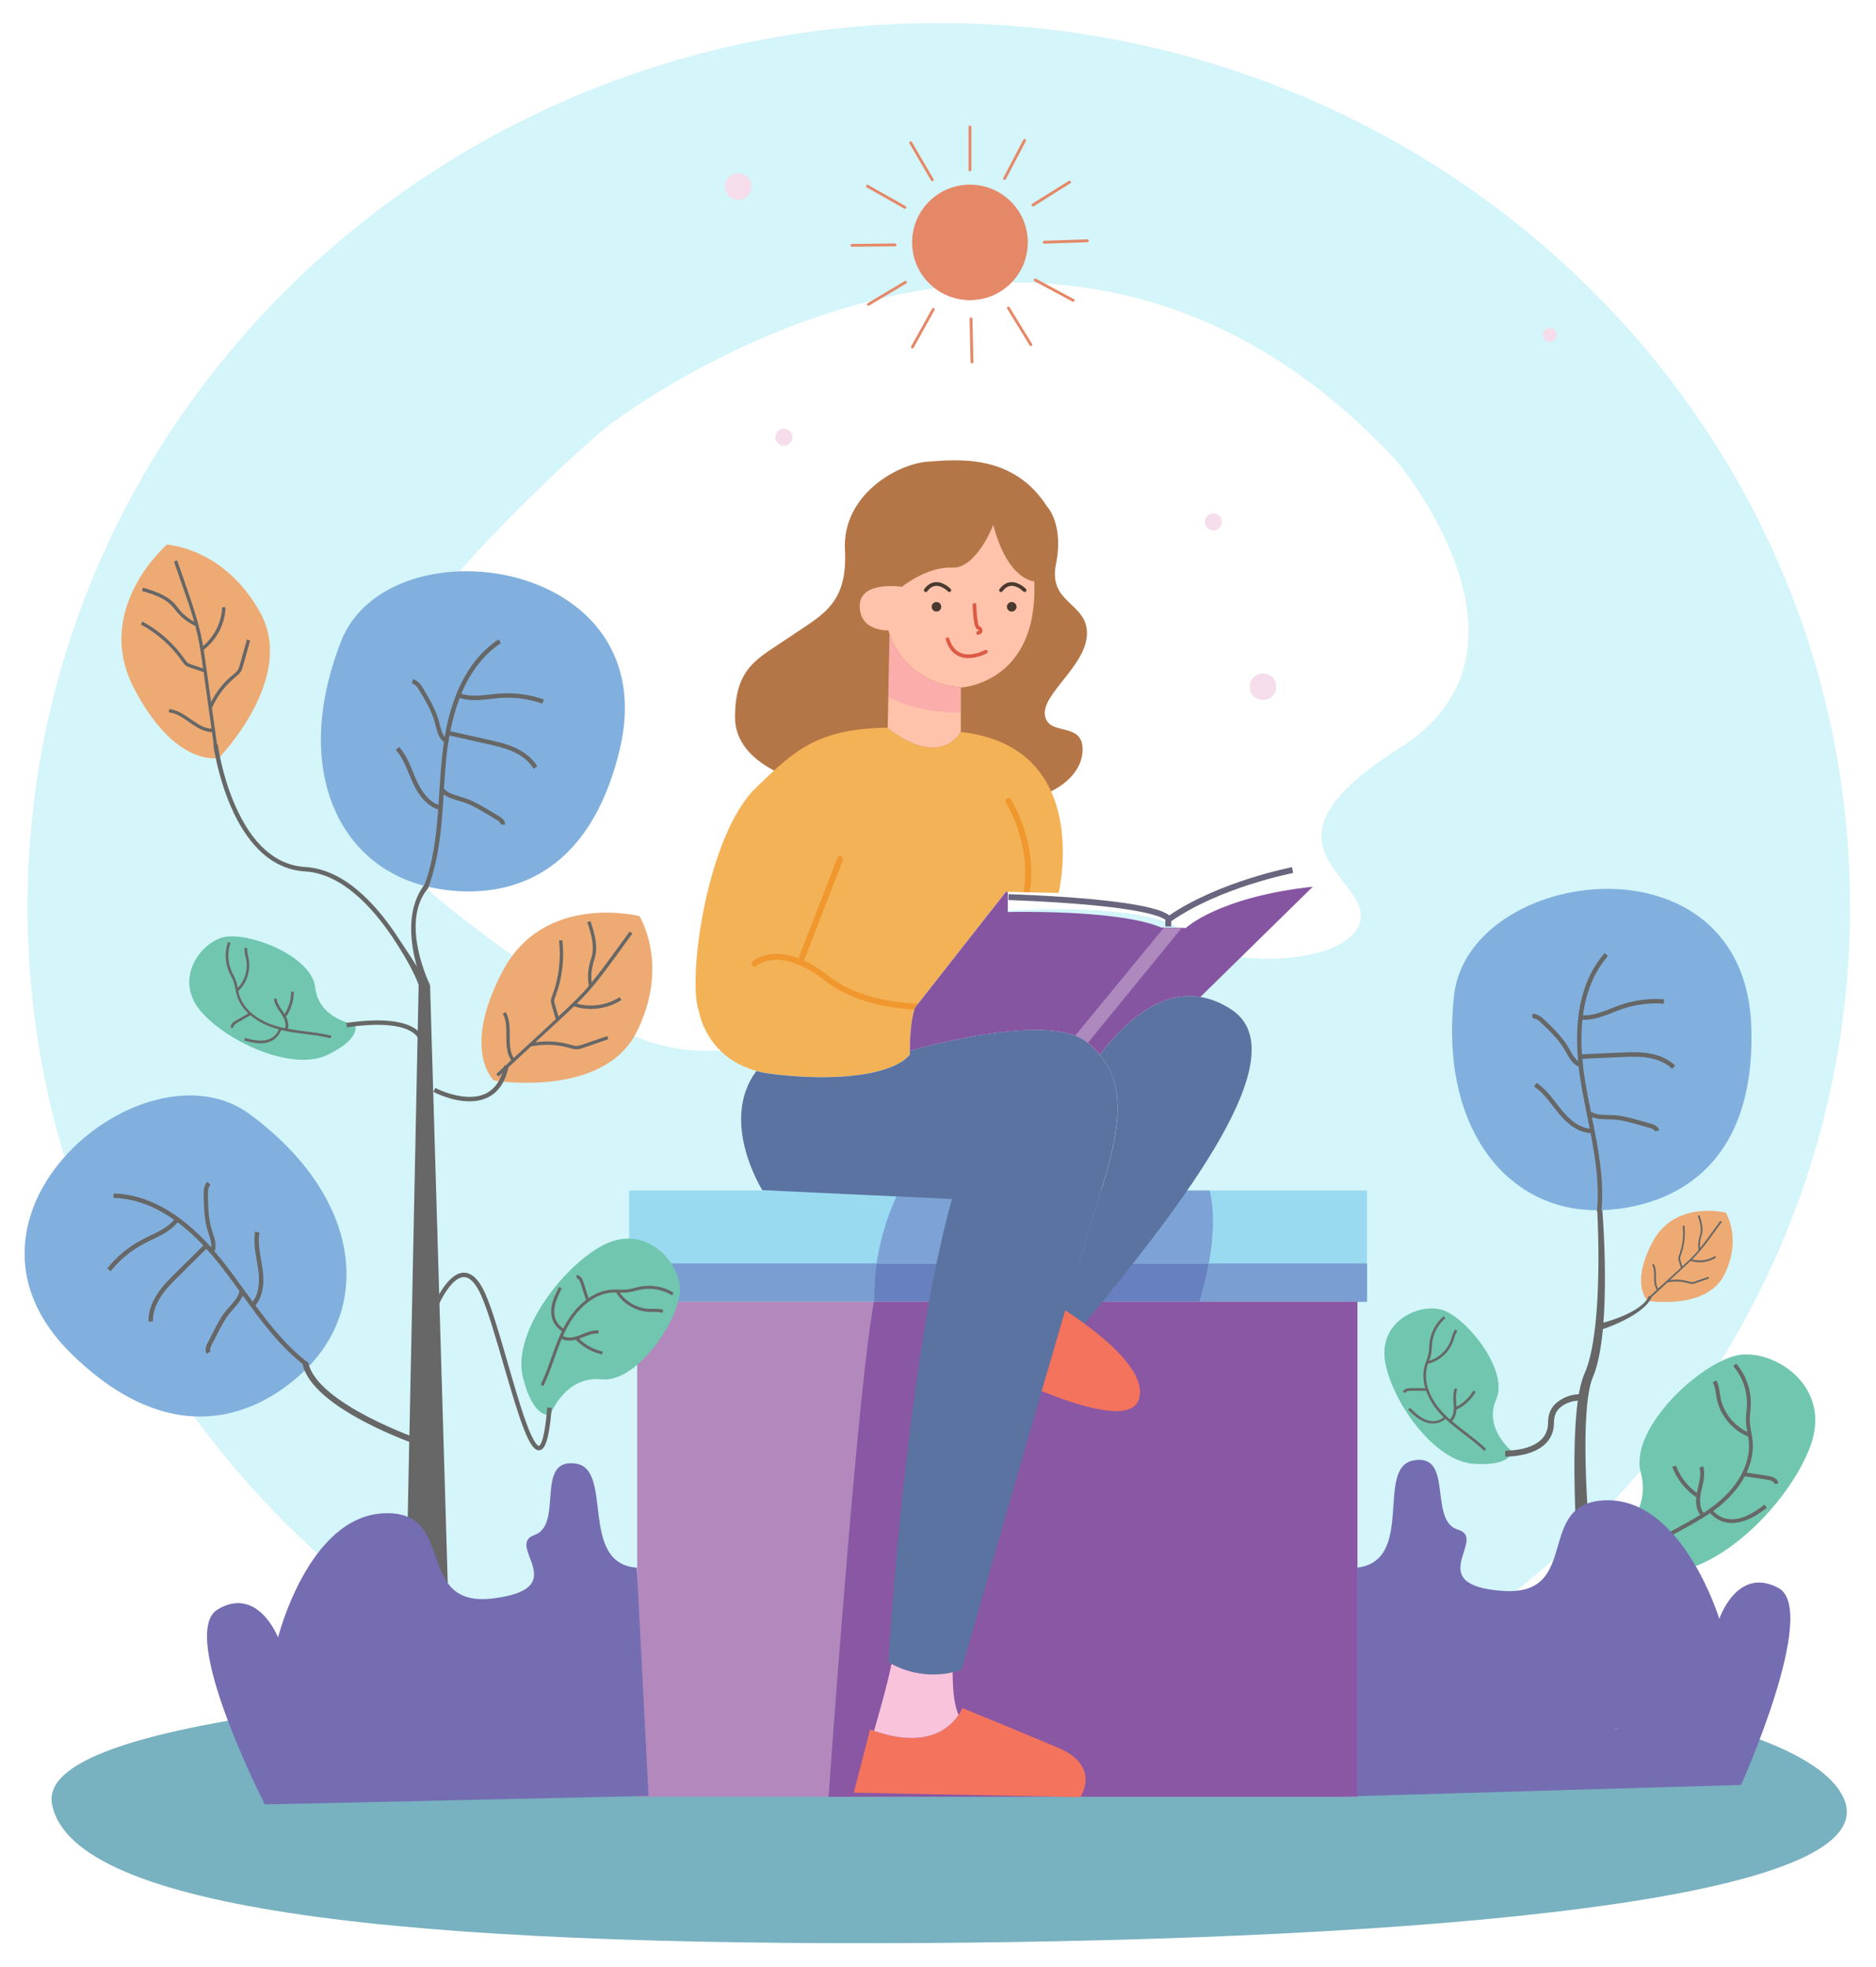 <svg width="435" height="456" viewBox="0 0 435 456" fill="none" xmlns="http://www.w3.org/2000/svg">
<g clip-path="url(#clip0_182_739)">
<path fill-rule="evenodd" clip-rule="evenodd" d="M6.387 210.278C6.387 323.462 100.987 415.215 217.683 415.215C334.379 415.215 428.979 323.462 428.979 210.278C428.979 97.094 334.379 5.341 217.683 5.341C100.987 5.341 6.387 97.094 6.387 210.278ZM323.759 106.784C241.636 18.32 139.982 99.539 139.982 99.539C139.982 99.539 83.634 147.516 83.121 173.304C82.682 195.355 97.756 206.28 121.658 223.602C125.707 226.537 130.01 229.656 134.533 233.043C165.757 256.423 195.698 235.809 199.975 222.318C204.253 208.826 268.411 207.63 274.571 216.34C280.73 225.05 312.809 224.282 315.375 213.693C316.169 210.419 313.888 207.505 311.429 204.364C305.936 197.346 299.558 189.198 324.614 173.389C360.885 150.504 323.759 106.784 323.759 106.784Z" fill="#D4F5F9"/>
<path d="M12.073 418.374C8.138 398.444 99.74 390.691 214.986 386.268C292.524 383.296 414.374 390.708 427.309 416.496C439.576 440.969 326.793 449.747 214.986 450.481C94.829 451.267 16.949 443.086 12.073 418.374Z" fill="#78B1C0"/>
<path d="M145.881 276.028H316.971V301.816H145.881V276.028Z" fill="#99DAF1"/>
<path d="M280.307 292.936C279.742 296.061 278.989 299.084 278.202 301.816H316.971V292.936H280.307Z" fill="#7A9DD2"/>
<path d="M145.881 292.936V301.816H202.7C202.649 298.691 202.854 295.719 203.265 292.936H145.881Z" fill="#7A9DD2"/>
<path d="M202.7 301.816H278.185C278.972 299.084 279.725 296.061 280.29 292.936H203.248C202.854 295.719 202.649 298.691 202.7 301.816Z" fill="#6780BF"/>
<path d="M203.265 292.936H280.306C281.333 287.214 281.726 281.169 280.495 276.028H208.5C206.481 280.178 204.274 285.968 203.265 292.936Z" fill="#7DA3D6"/>
<path d="M147.763 301.816H314.747V416.581H147.763V301.816Z" fill="#B288BD"/>
<path d="M192.127 416.581H310.299L314.747 416.445V301.816H202.632C199.107 321.354 193.735 394.004 192.127 416.581Z" fill="#8957A3"/>
<path d="M310.299 416.581H314.747V416.444L310.299 416.581Z" fill="#8957A3"/>
<path d="M187.456 181.586C187.456 181.586 170.433 178.085 170.433 166.301C170.433 154.518 175.908 152.639 183.093 147.686C190.279 142.734 196.609 140.343 195.925 127.534C195.241 114.726 208.072 107.553 215.087 107.04C222.102 106.528 234.934 105.162 242.804 117.458C242.804 117.458 246.739 121.557 244.857 130.779C242.975 140.001 252.214 139.66 252.043 147.003C251.871 154.347 241.606 160.836 242.29 165.789C242.975 170.742 250.674 167.326 251.016 173.303C251.358 179.281 245.028 186.454 227.748 186.624C210.468 186.795 187.456 181.586 187.456 181.586Z" fill="#B57647"/>
<path d="M199.347 140.514C199.347 146.491 206.02 146.15 206.02 146.15C206.02 146.15 206.088 146.474 206.276 147.038C207.2 149.821 210.947 158.19 222.786 159.351C222.872 159.351 222.957 159.368 223.043 159.368C223.043 159.368 240.836 158.343 239.81 134.776C239.81 134.776 233.736 134.69 230.314 121.711C230.314 121.711 226.379 131.958 220.733 131.616C215.087 131.275 209.099 136.057 209.099 136.057C209.099 136.057 199.347 134.537 199.347 140.514Z" fill="#FFC3AB"/>
<path d="M232.111 137.268C232.248 137.268 232.368 137.2 232.453 137.098C233.035 136.312 233.702 135.885 234.455 135.834C235.926 135.731 237.261 137.132 237.278 137.132C237.449 137.303 237.706 137.303 237.877 137.149C238.048 136.978 238.048 136.722 237.894 136.551C237.825 136.483 236.269 134.86 234.404 134.98C233.394 135.048 232.505 135.578 231.769 136.585C231.632 136.773 231.666 137.046 231.854 137.183C231.94 137.234 232.026 137.268 232.111 137.268Z" fill="#49392E"/>
<path d="M214.659 137.268C214.796 137.268 214.916 137.2 215.002 137.098C215.583 136.312 216.251 135.885 217.003 135.834C218.475 135.748 219.809 137.132 219.826 137.132C219.997 137.303 220.254 137.303 220.425 137.149C220.596 136.978 220.596 136.722 220.442 136.551C220.374 136.483 218.817 134.86 216.952 134.98C215.943 135.048 215.053 135.578 214.317 136.585C214.18 136.773 214.215 137.046 214.403 137.183C214.488 137.234 214.574 137.268 214.659 137.268Z" fill="#49392E"/>
<path d="M234.592 141.794C233.978 141.794 233.48 141.297 233.48 140.684C233.48 140.071 233.978 139.574 234.592 139.574C235.206 139.574 235.704 140.071 235.704 140.684C235.704 141.297 235.206 141.794 234.592 141.794Z" fill="#49392E"/>
<path d="M217.14 141.794C216.526 141.794 216.028 141.297 216.028 140.684C216.028 140.071 216.526 139.574 217.14 139.574C217.755 139.574 218.252 140.071 218.252 140.684C218.252 141.297 217.755 141.794 217.14 141.794Z" fill="#49392E"/>
<path d="M226.807 147.174C226.842 147.174 226.859 147.174 226.893 147.174C227.56 147.037 227.8 146.593 227.817 146.217C227.834 145.739 227.492 145.329 226.996 145.159C226.705 144.715 226.448 142.307 226.38 140.24C226.38 140.001 226.174 139.813 225.935 139.83C225.695 139.83 225.507 140.035 225.524 140.274C225.712 145.722 226.431 145.893 226.705 145.961C226.876 146.012 226.961 146.115 226.961 146.183C226.961 146.234 226.859 146.286 226.722 146.32C226.482 146.371 226.345 146.593 226.38 146.815C226.431 147.037 226.602 147.174 226.807 147.174Z" fill="#DD5B45"/>
<path d="M224.566 152.588C226.739 152.588 228.69 151.529 228.809 151.478C229.015 151.358 229.1 151.102 228.98 150.897C228.861 150.692 228.604 150.607 228.399 150.727C228.365 150.744 225.268 152.417 222.804 151.41C221.555 150.897 220.648 149.787 220.118 148.079C220.05 147.857 219.81 147.721 219.588 147.789C219.365 147.857 219.228 148.097 219.297 148.319C219.896 150.283 220.973 151.581 222.479 152.195C223.163 152.486 223.882 152.588 224.566 152.588Z" fill="#DD5B45"/>
<path d="M205.849 168.863C218.338 178.427 222.787 169.717 222.787 169.717V159.368C210.947 158.207 207.2 149.821 206.276 147.055L205.986 161.571L205.849 168.727V168.863Z" fill="#FFC3AB"/>
<g opacity="0.5">
<path d="M205.986 161.571C211.837 164.731 218.612 165.243 222.787 165.192V159.368C210.947 158.207 207.2 149.821 206.276 147.055L205.986 161.571Z" fill="#F597A9"/>
</g>
<path d="M162.05 234.443C162.05 234.443 163.641 245.099 175.429 248.293C176.473 248.583 177.602 248.805 178.817 248.959C190.708 250.462 201.606 249.779 207.526 247.012C209.014 246.312 210.195 245.475 210.982 244.519C210.982 244.519 210.965 244.177 210.982 243.613C210.982 241.649 211.102 236.936 212.025 234.05C212.077 233.879 212.128 233.725 212.197 233.572L212.881 232.701L233.241 206.759L233.668 206.776L237.381 206.861L238.767 206.896L245.474 207.032C245.474 207.032 253.6 173.132 222.804 169.717C222.804 169.717 218.356 178.426 205.866 168.863V168.709C189.322 168.948 184.052 174.157 175.241 182.696C163.932 193.626 159.313 226.928 162.05 234.443Z" fill="#F3B256"/>
<path d="M233.24 186.044C233.274 186.095 235.19 189.221 236.508 193.832C237.466 197.179 238.253 201.876 237.363 206.862L238.749 206.897C239.639 201.722 238.817 196.872 237.825 193.422C236.439 188.623 234.489 185.464 234.42 185.327C234.215 185.002 233.805 184.9 233.479 185.105C233.137 185.31 233.035 185.72 233.24 186.044Z" fill="#F0972E"/>
<path d="M174.47 223.889C174.727 224.162 175.155 224.179 175.428 223.923C175.463 223.889 176.78 222.728 179.346 222.54C181.759 222.369 185.796 223.069 191.305 227.373C197.191 231.984 204.924 233.487 210.382 233.948C210.929 233.999 211.477 234.033 212.007 234.067C212.059 233.897 212.11 233.743 212.178 233.589L212.863 232.718C206.755 232.462 198.32 231.13 192.161 226.314C190.176 224.76 188.277 223.564 186.429 222.71L195.446 199.433C195.583 199.074 195.412 198.682 195.052 198.545C194.693 198.408 194.3 198.579 194.163 198.938L185.163 222.181C183.042 221.361 181.023 221.037 179.124 221.191C176.113 221.447 174.556 222.864 174.504 222.932C174.231 223.189 174.214 223.616 174.47 223.889Z" fill="#F0972E"/>
<path d="M176.764 275.942L220.734 277.992C209.955 316.588 206.02 385.413 206.02 385.413C206.259 385.549 206.499 385.686 206.739 385.806C212.641 388.931 218.082 388.384 220.922 387.735C222.222 387.445 222.958 387.121 222.958 387.121C222.958 387.121 232.676 353.135 241.538 322.514C242.069 320.67 242.599 318.842 243.129 317.049C244.464 312.455 245.764 307.981 246.996 303.797C250.572 291.569 253.532 281.595 254.952 277.138C259.16 263.988 260.94 254.338 256.714 246.995C256.218 246.158 255.653 245.338 255.003 244.553C254.182 243.562 253.224 242.606 252.112 241.701C244.19 235.211 219.365 241.308 210.964 243.63C210.964 244.194 210.964 244.536 210.964 244.536C210.776 244.758 210.571 244.98 210.331 245.202C210.28 245.236 210.246 245.287 210.195 245.321C210.143 245.372 210.092 245.424 210.023 245.458L210.006 245.475C209.955 245.526 209.904 245.56 209.852 245.612C209.596 245.816 209.322 246.004 209.031 246.192C208.877 246.295 208.706 246.397 208.552 246.483C208.467 246.534 208.381 246.585 208.295 246.619C208.21 246.67 208.124 246.722 208.039 246.756C207.868 246.841 207.68 246.944 207.491 247.029C201.572 249.796 190.673 250.479 178.782 248.976C177.568 248.822 176.438 248.6 175.395 248.31C166.686 259.957 176.764 275.942 176.764 275.942Z" fill="#5A73A0"/>
<path d="M247.013 303.797C248.364 304.667 249.904 305.726 251.495 306.888C274.079 279.307 301.351 244.399 285.508 234.05C283.044 232.444 280.649 231.522 278.339 231.146C268.313 229.524 259.879 238.063 255.037 244.57C255.396 245.014 255.738 245.458 256.046 245.919C256.2 246.141 256.354 246.38 256.491 246.619C261.025 254.014 259.263 263.783 254.968 277.155C253.548 281.595 250.571 291.569 247.013 303.797Z" fill="#5A73A0"/>
<path d="M256.492 246.603C256.355 246.363 256.201 246.141 256.047 245.902C256.201 246.141 256.338 246.381 256.492 246.603Z" fill="#4C2A74"/>
<path d="M255.02 244.57C255.379 245.014 255.721 245.458 256.029 245.919C255.738 245.458 255.396 245.014 255.02 244.57Z" fill="#4C2A74"/>
<path d="M241.538 322.532C251.171 326.443 262.48 329.722 264.105 324.376C265.799 318.809 258.151 311.79 251.479 306.906C249.887 305.727 248.348 304.685 246.996 303.814C246.842 304.344 246.688 304.873 246.534 305.403C246.449 305.676 246.38 305.932 246.295 306.205C245.884 307.589 245.473 309.006 245.063 310.441C244.926 310.936 244.772 311.431 244.635 311.927C244.139 313.617 243.643 315.342 243.147 317.067C242.599 318.86 242.069 320.688 241.538 322.532Z" fill="#F3735D"/>
<path d="M197.978 415.642L250.503 416.666C250.503 416.666 255.464 409.494 245.37 405.224C235.276 400.955 223.128 396.002 223.128 396.002C223.128 396.002 222.889 396.668 222.29 397.59C220.425 400.408 215.121 405.634 202.683 401.296C202.375 401.194 202.067 401.074 201.759 400.955L197.978 415.642Z" fill="#F3735D"/>
<path d="M202.667 401.295C215.122 405.633 220.426 400.407 222.273 397.59C221.076 395.011 220.888 390.553 220.905 387.735C218.065 388.384 212.641 388.931 206.721 385.806C205.695 390.844 203.505 398.461 202.667 401.295Z" fill="#F9C4DB"/>
<path d="M210.981 243.631C218.561 241.548 239.451 236.39 249.306 240.13C250.4 240.54 251.341 241.069 252.128 241.701C252.163 241.735 252.197 241.77 252.248 241.804C253.309 242.675 254.233 243.597 255.02 244.553L255.037 244.57C259.879 238.064 268.314 229.525 278.339 231.147L304.414 205.581C282.514 207.972 274.986 215.145 274.986 215.145L274.028 215.128L269.905 215.059L269.272 215.042C259.177 210.773 233.685 211.456 233.685 211.456V206.777L233.257 206.759L212.898 232.701L212.213 233.572C212.162 233.726 212.093 233.879 212.042 234.05C211.084 236.953 210.981 241.667 210.981 243.631Z" fill="#8655A2"/>
<path d="M249.305 240.13C250.4 240.54 251.341 241.069 252.128 241.701C252.163 241.735 252.197 241.769 252.248 241.803L274.011 215.144L269.887 215.076L249.305 240.13Z" fill="#AD89BE"/>
<path d="M233.805 208.672L233.856 207.306C249.34 207.887 260.324 208.929 266.517 210.432C268.827 210.995 270.367 211.593 271.12 212.242C282.72 204.335 299.418 201.09 299.589 201.056L299.846 202.405C299.675 202.439 282.942 205.684 271.582 213.591V214.804H270.213V213.266H270.23C269.46 212.635 264.481 209.817 233.805 208.672Z" fill="#69657E"/>
<path d="M370.301 374.801C369.856 370.89 369.463 366.928 369.103 362.983C368.744 359.038 368.436 355.076 368.197 351.131C367.957 347.186 367.752 343.224 367.666 339.279C367.581 335.334 367.598 331.371 367.872 327.478C368.008 325.531 368.214 323.584 368.624 321.722C368.676 321.483 368.727 321.261 368.778 321.039C368.83 320.817 368.898 320.595 368.967 320.373C369.035 320.151 369.103 319.929 369.189 319.724L369.446 319.041L369.736 318.307C369.822 318.068 369.89 317.811 369.976 317.572C370.147 317.077 370.267 316.582 370.404 316.087C370.9 314.088 371.225 312.09 371.464 310.092C371.704 308.094 371.858 306.096 371.961 304.098C372.166 300.101 372.183 296.105 372.098 292.109C372.012 288.113 371.824 284.151 371.516 280.154L370.335 280.24C370.558 284.185 370.643 288.164 370.643 292.126C370.626 296.088 370.523 300.05 370.216 303.978C370.062 305.942 369.873 307.906 369.582 309.853C369.309 311.8 368.949 313.713 368.436 315.574C368.299 316.035 368.18 316.496 368.008 316.94C367.923 317.162 367.854 317.385 367.769 317.607L367.495 318.256L367.204 318.973C367.102 319.229 367.016 319.485 366.931 319.741C366.845 319.997 366.777 320.254 366.708 320.493C366.64 320.749 366.571 321.005 366.503 321.244C366.024 323.259 365.767 325.275 365.562 327.29C365.185 331.303 365.083 335.317 365.066 339.313C365.066 343.309 365.151 347.305 365.305 351.285C365.459 355.264 365.682 359.26 365.938 363.239C366.195 367.218 366.503 371.18 366.862 375.177L370.301 374.801Z" fill="#666766"/>
<path d="M368.197 280.53C368.197 280.53 407.462 284.202 406.093 238.261C404.724 192.321 340.394 200.86 337.144 230.918C333.893 260.975 348.778 279.42 368.197 280.53Z" fill="#81B0DE"/>
<path d="M358.308 236.622C360.259 238.501 362.26 240.448 363.68 242.838C363.817 243.06 363.937 243.3 364.074 243.539C364.621 244.529 365.152 245.468 365.939 246.032C364.929 235.205 366.982 226.785 372.081 220.979L372.851 221.662C369.737 225.214 367.804 229.808 367.051 235.392C369.241 235.529 371.448 234.658 373.604 233.804C374.288 233.531 375.006 233.258 375.708 233.001C378.942 231.874 382.449 231.43 385.871 231.686L385.785 232.711C382.517 232.455 379.147 232.899 376.033 233.975C375.349 234.214 374.647 234.487 373.963 234.761C371.876 235.58 369.72 236.434 367.496 236.434C367.307 236.434 367.119 236.434 366.914 236.417C366.657 238.911 366.623 241.592 366.811 244.444L375.674 244.051C377.847 243.949 380.088 243.863 382.312 244.222C384.827 244.632 386.949 245.622 388.437 247.074L387.718 247.808C386.042 246.152 383.766 245.503 382.158 245.246C380.054 244.905 377.847 245.007 375.725 245.093L366.897 245.486C367.034 247.091 367.239 248.747 367.513 250.472C367.906 252.88 368.385 255.34 368.881 257.731C369.994 258.465 371.431 258.499 372.936 258.516C373.364 258.516 373.792 258.533 374.202 258.55C376.187 258.67 378.12 259.199 379.968 259.729L382.688 260.497C383.219 260.651 384.451 260.992 384.741 262.051L383.749 262.307C383.629 261.863 382.979 261.624 382.415 261.471L379.694 260.702C377.881 260.19 376.016 259.677 374.134 259.558C373.74 259.541 373.33 259.524 372.902 259.524C371.619 259.507 370.301 259.473 369.121 258.994C370.575 266.167 372.047 273.562 371.311 280.94L370.284 280.837C370.9 274.792 369.976 268.678 368.813 262.7C366.366 262.598 363.868 261.078 361.542 258.294C361.063 257.713 360.584 257.099 360.139 256.518C358.787 254.742 357.487 253.068 355.725 251.924L356.289 251.07C358.205 252.317 359.608 254.144 360.96 255.903C361.405 256.484 361.867 257.082 362.346 257.645C363.8 259.404 366.041 261.454 368.625 261.676C368.437 260.736 368.248 259.797 368.06 258.858C367.513 256.159 366.948 253.376 366.503 250.626C366.315 249.414 366.144 248.218 366.024 247.057L365.939 247.245C364.587 246.596 363.868 245.298 363.167 244.051C363.047 243.829 362.91 243.59 362.791 243.368C361.456 241.079 359.489 239.184 357.589 237.356C356.905 236.69 356.152 236.041 355.365 236.11L355.28 235.085C356.512 235 357.487 235.836 358.308 236.622Z" fill="#666766"/>
<path d="M382.072 301.601C382.072 301.601 395.674 303.856 399.831 295.539C403.972 287.239 400.174 281.159 400.174 281.159C400.174 281.159 388.334 278.136 383.15 288.024C377.949 297.947 382.072 301.601 382.072 301.601Z" fill="#EEAA73"/>
<path d="M389.703 291.201L389.686 291.218C389.634 291.372 389.583 291.508 389.566 291.645C389.549 291.799 389.6 291.987 389.651 292.157L390.079 293.626L390.182 293.541C391.14 292.653 392.132 291.748 393.039 290.774C393.33 290.467 393.604 290.159 393.877 289.835C393.706 288.878 393.758 287.871 394.014 286.932C394.048 286.812 394.083 286.709 394.117 286.59C394.168 286.419 394.219 286.248 394.254 286.078C394.596 284.66 394.083 283.14 393.672 281.893L394.065 281.757C394.493 283.038 395.006 284.643 394.647 286.163C394.596 286.351 394.545 286.522 394.493 286.692C394.459 286.795 394.425 286.914 394.391 287.017C394.168 287.785 394.117 288.588 394.202 289.374C395.178 288.195 396.084 286.949 396.957 285.736L398.924 283.038L399.267 283.277L397.299 285.975C396.067 287.683 394.784 289.442 393.313 291.013C393.005 291.355 392.68 291.679 392.355 292.004C394.134 292.499 396.153 292.192 397.693 291.201L397.915 291.56C396.187 292.687 393.98 292.977 392.012 292.345C391.499 292.841 390.969 293.336 390.438 293.814L387.205 296.803C388.642 296.598 390.113 296.7 391.516 297.093L391.619 297.127C391.876 297.195 392.115 297.264 392.355 297.264C392.594 297.264 392.851 297.178 393.09 297.093L396.136 296.034L396.273 296.427L393.227 297.486C392.97 297.571 392.68 297.674 392.355 297.691C392.047 297.691 391.773 297.622 391.499 297.537L391.396 297.503C389.857 297.059 388.214 297.008 386.64 297.332L382.602 301.072L382.312 300.765L384.176 299.04C384.022 298.818 383.903 298.579 383.817 298.323C383.561 297.588 383.561 296.768 383.561 295.983C383.561 294.992 383.561 294.053 383.116 293.25L383.475 293.045C383.971 293.934 383.971 294.975 383.971 295.966C383.971 296.991 383.971 297.964 384.467 298.75L389.754 293.951L389.258 292.277C389.207 292.089 389.138 291.867 389.155 291.628C389.172 291.423 389.241 291.252 389.309 291.081L389.326 291.064C390.148 288.878 390.455 286.505 390.182 284.199L390.592 284.148C390.849 286.522 390.541 288.964 389.703 291.201Z" fill="#666766"/>
<path d="M350.574 336.457C350.574 336.457 343.919 331.248 346.947 324.4C349.975 317.569 339.573 304.828 333.961 303.582C328.35 302.335 319.402 306.758 321.249 316.134C323.114 325.51 332.695 338.762 341.643 339.377C350.591 340.009 350.574 336.457 350.574 336.457Z" fill="#70C6AF"/>
<path d="M326.519 326.825L326.947 326.398C327.768 327.218 328.624 328.055 329.616 328.669C330.369 329.13 331.549 329.66 332.815 329.472C333.5 329.387 334.184 329.079 334.766 328.618C334.68 328.533 334.612 328.464 334.526 328.379C332.696 326.535 331.395 324.502 330.694 322.47L327.101 322.453C326.776 322.453 326.006 322.487 325.903 322.914L325.305 322.777C325.441 322.163 326.074 321.838 327.101 321.838L330.489 321.855C329.975 320.113 329.907 318.388 330.318 316.783C330.437 316.339 330.591 315.895 330.745 315.468C330.951 314.87 331.156 314.307 331.258 313.709C331.344 313.265 331.361 312.804 331.395 312.326C331.412 312.018 331.43 311.711 331.464 311.386C331.72 308.995 332.918 306.741 334.749 305.17L335.142 305.631C333.431 307.083 332.319 309.2 332.08 311.438C332.046 311.728 332.028 312.035 332.011 312.343C331.977 312.821 331.96 313.316 331.874 313.794C331.772 314.392 331.584 314.956 331.378 315.502C333.637 314.836 335.57 313.06 336.357 310.857C336.443 310.635 336.511 310.396 336.579 310.174C336.785 309.508 337.007 308.808 337.452 308.227L337.931 308.603C337.555 309.098 337.349 309.696 337.161 310.345C337.093 310.584 337.007 310.823 336.922 311.045C336.631 311.865 336.169 312.65 335.621 313.333C334.475 314.734 332.884 315.775 331.122 316.185C331.036 316.424 330.968 316.663 330.899 316.903C330.01 320.335 331.515 324.451 334.937 327.918C335.348 328.328 335.758 328.721 336.186 329.096C337.024 328.345 337.144 326.996 337.093 325.937C337.076 325.715 337.058 325.493 337.041 325.254C336.956 324.11 336.87 322.948 337.366 321.872L337.931 322.128C337.503 323.051 337.589 324.144 337.657 325.203C337.674 325.442 337.691 325.664 337.709 325.886C337.709 325.971 337.709 326.056 337.726 326.142C339.351 325.305 340.737 323.99 341.644 322.402L342.174 322.709C341.9 323.17 341.609 323.614 341.267 324.041C340.309 325.22 339.077 326.193 337.709 326.842C337.64 327.85 337.366 328.652 336.904 329.233C336.836 329.318 336.75 329.404 336.665 329.489C337.743 330.411 338.872 331.265 339.967 332.119C341.541 333.315 343.149 334.561 344.604 335.945L344.176 336.389C342.756 335.022 341.148 333.793 339.591 332.597C338.102 331.47 336.579 330.292 335.176 328.977C334.492 329.54 333.688 329.899 332.867 330.001C331.412 330.206 330.095 329.626 329.257 329.113C328.247 328.533 327.358 327.662 326.519 326.825Z" fill="#666766"/>
<path d="M372.457 358.206C372.457 358.206 383.338 352.109 380.464 341.452C377.607 330.796 395.657 314.571 404.126 314.042C412.595 313.513 424.64 321.966 419.815 335.202C414.99 348.437 398.001 365.618 384.81 364.508C371.619 363.398 372.457 358.206 372.457 358.206Z" fill="#70C6AF"/>
<path d="M409.704 349.599L409.173 348.865C407.787 349.872 406.35 350.897 404.759 351.563C403.544 352.075 401.714 352.554 399.9 352.024C398.925 351.734 398.001 351.136 397.248 350.333C397.385 350.231 397.505 350.146 397.642 350.043C400.721 347.772 403.065 345.108 404.571 342.29L409.806 343.075C410.285 343.144 411.397 343.383 411.449 344.032L412.355 343.963C412.287 343.041 411.432 342.409 409.943 342.187L404.999 341.436C406.128 339.011 406.624 336.5 406.384 334.075C406.316 333.392 406.196 332.709 406.076 332.043C405.905 331.121 405.751 330.25 405.734 329.362C405.717 328.695 405.786 328.029 405.854 327.329C405.905 326.885 405.94 326.424 405.957 325.963C406.128 322.428 404.896 318.858 402.586 316.16L401.902 316.741C404.075 319.251 405.221 322.599 405.067 325.912C405.05 326.356 404.999 326.8 404.964 327.244C404.896 327.944 404.828 328.661 404.845 329.396C404.862 330.284 405.016 331.155 405.17 332.009C402.039 330.54 399.626 327.5 398.959 324.101C398.891 323.76 398.839 323.401 398.788 323.06C398.634 322.035 398.48 320.976 397.95 320.037L397.163 320.481C397.608 321.284 397.744 322.206 397.898 323.196C397.95 323.555 398.001 323.914 398.069 324.272C398.326 325.536 398.788 326.766 399.455 327.893C400.807 330.198 402.894 332.077 405.358 333.067C405.426 333.426 405.478 333.802 405.512 334.16C406.025 339.369 402.894 345.039 397.128 349.309C396.444 349.821 395.743 350.299 395.024 350.76C393.98 349.479 394.1 347.481 394.425 345.961C394.494 345.637 394.562 345.312 394.648 344.988C395.024 343.348 395.418 341.658 394.939 339.984L394.066 340.24C394.477 341.675 394.117 343.263 393.758 344.783C393.672 345.125 393.604 345.449 393.536 345.774C393.501 345.893 393.484 346.03 393.467 346.149C391.277 344.561 389.566 342.324 388.591 339.796L387.753 340.121C388.044 340.855 388.386 341.572 388.779 342.255C389.908 344.202 391.482 345.893 393.33 347.14C393.193 348.626 393.416 349.855 393.963 350.795C394.049 350.948 394.151 351.085 394.254 351.221C392.475 352.314 390.644 353.322 388.848 354.296C386.281 355.696 383.647 357.13 381.217 358.838L381.73 359.573C384.126 357.899 386.743 356.464 389.275 355.081C391.705 353.766 394.203 352.4 396.53 350.812C397.402 351.785 398.497 352.485 399.661 352.844C401.731 353.459 403.784 352.912 405.135 352.349C406.795 351.7 408.284 350.624 409.704 349.599Z" fill="#666766"/>
<path d="M314.748 363.451V416.445L326.228 416.103L336.955 415.796L347.374 415.488L357.349 415.198L360.138 415.113L363.97 414.993L403.714 413.849C403.714 413.849 421.935 373.288 412.354 368.165C402.773 363.042 398.667 375.338 398.667 375.338C398.667 375.338 390.284 347.842 372.833 347.842C355.381 347.842 367.187 370.214 348.367 368.848C329.547 367.482 345.116 356.723 338.101 354.673C331.087 352.624 337.246 336.741 327.665 338.62C318.905 340.345 328.178 361.795 314.748 363.451Z" fill="#756DB2"/>
<path d="M375.655 400.357C375.108 400.562 374.389 400.972 373.551 401.519C374.783 400.836 375.604 400.392 375.655 400.357Z" fill="#C7B5D8"/>
<path d="M371.029 308.382C371.406 308.263 381.217 305.136 383.03 300.627L382.318 300.494C380.744 304.422 371.67 306.69 371.584 306.724L371.029 308.382Z" fill="#666766"/>
<path d="M349.274 337.703C350.489 337.703 355.468 337.533 358.325 334.766C359.659 333.485 360.327 331.829 360.327 329.847C360.327 328.276 360.823 327.115 361.832 326.278C364.57 324.024 367.951 324.892 368.019 324.909V323.407C367.762 323.355 364.193 322.555 360.96 325.219C359.625 326.312 358.958 327.866 358.958 329.847C358.958 331.436 358.428 332.768 357.367 333.793C354.595 336.474 349.103 336.337 349.052 336.337L349.001 337.703C349.035 337.703 349.137 337.703 349.274 337.703Z" fill="#666766"/>
<path d="M73.391 314.775C73.391 314.775 49.455 346.062 16.572 313.904C-16.312 281.746 33.612 240.348 57.941 258.349C82.27 276.349 85.743 299.78 73.391 314.775Z" fill="#81B0DE"/>
<path d="M47.231 277.22C47.299 279.919 47.35 282.72 48.172 285.384C48.257 285.64 48.326 285.896 48.411 286.152C48.77 287.228 49.096 288.253 48.976 289.209C41.687 281.114 34.091 276.913 26.358 276.708L26.323 277.733C31.063 277.852 35.75 279.56 40.37 282.805C38.984 284.496 36.845 285.537 34.758 286.528C34.091 286.852 33.407 287.177 32.739 287.536C29.711 289.141 26.991 291.412 24.869 294.094L25.673 294.725C27.709 292.164 30.327 289.978 33.218 288.441C33.851 288.099 34.536 287.775 35.203 287.45C37.222 286.477 39.309 285.469 40.815 283.83C40.952 283.693 41.071 283.539 41.191 283.386C43.193 284.889 45.195 286.682 47.162 288.765L40.866 294.999C39.326 296.536 37.718 298.107 36.486 299.986C35.083 302.12 34.365 304.34 34.433 306.407L35.46 306.373C35.391 304.016 36.435 301.915 37.342 300.549C38.522 298.773 40.079 297.219 41.585 295.733L47.846 289.534C48.941 290.729 50.019 292.01 51.097 293.376C52.603 295.306 54.091 297.321 55.511 299.302C55.306 300.617 54.348 301.693 53.339 302.82C53.065 303.128 52.774 303.452 52.5 303.777C51.234 305.314 50.327 307.09 49.455 308.798L48.172 311.308C47.915 311.804 47.333 312.948 47.932 313.87L48.805 313.324C48.565 312.948 48.839 312.299 49.096 311.786L50.379 309.276C51.234 307.602 52.107 305.895 53.304 304.426C53.561 304.118 53.835 303.811 54.108 303.487C54.964 302.53 55.836 301.54 56.281 300.361C60.559 306.287 65.024 312.401 70.961 316.859L71.577 316.039C66.718 312.384 62.834 307.568 59.224 302.65C60.798 300.788 61.397 297.919 60.901 294.333C60.798 293.581 60.661 292.83 60.541 292.095C60.165 289.892 59.806 287.826 60.148 285.742L59.138 285.572C58.762 287.826 59.156 290.08 59.532 292.266C59.652 292.984 59.789 293.735 59.891 294.469C60.199 296.741 60.182 299.764 58.591 301.813C58.026 301.027 57.462 300.259 56.897 299.473C55.289 297.236 53.612 294.93 51.901 292.744C51.131 291.771 50.379 290.849 49.592 289.961L49.797 290.029C50.242 288.594 49.78 287.194 49.335 285.828C49.249 285.572 49.164 285.333 49.096 285.093C48.326 282.566 48.257 279.833 48.206 277.203C48.189 276.247 48.206 275.274 48.805 274.727L48.103 273.976C47.248 274.795 47.196 276.076 47.231 277.22Z" fill="#666766"/>
<path d="M114.538 250.527C114.538 250.527 139.911 254.728 147.644 239.238C155.378 223.748 148.277 212.408 148.277 212.408C148.277 212.408 126.207 206.755 116.523 225.217C106.839 243.678 114.538 250.527 114.538 250.527Z" fill="#EEAA73"/>
<path d="M128.756 231.126L128.739 231.177C128.636 231.45 128.533 231.723 128.516 231.98C128.499 232.287 128.585 232.611 128.687 232.919L129.492 235.668L129.663 235.498C131.442 233.841 133.29 232.133 134.984 230.34C135.514 229.759 136.044 229.179 136.54 228.581C136.215 226.788 136.301 224.926 136.797 223.167C136.848 222.962 136.917 222.757 136.985 222.535C137.088 222.211 137.173 221.903 137.259 221.596C137.875 218.966 136.934 216.097 136.181 213.808L136.917 213.569C137.704 215.96 138.679 218.949 138.012 221.784C137.926 222.125 137.824 222.45 137.721 222.774C137.653 222.979 137.601 223.167 137.533 223.372C137.139 224.807 137.019 226.31 137.191 227.778C139.004 225.575 140.698 223.27 142.34 221.015L146.002 215.977L146.635 216.438L142.973 221.477C140.664 224.653 138.268 227.932 135.531 230.869C134.949 231.501 134.351 232.099 133.735 232.697C137.037 233.619 140.801 233.055 143.675 231.194L144.103 231.843C140.869 233.943 136.763 234.49 133.102 233.329C132.126 234.268 131.151 235.173 130.176 236.078L124.154 241.646C126.823 241.27 129.577 241.458 132.178 242.192L132.366 242.243C132.845 242.38 133.29 242.517 133.735 242.5C134.197 242.483 134.658 242.329 135.103 242.175L140.801 240.211L141.057 240.946L135.36 242.91C134.881 243.08 134.333 243.268 133.752 243.285C133.187 243.302 132.657 243.149 132.161 242.995L131.989 242.944C129.115 242.124 126.053 242.021 123.127 242.619L115.599 249.587L115.069 249.023L118.542 245.813C118.251 245.386 118.046 244.942 117.875 244.481C117.413 243.114 117.413 241.594 117.413 240.109C117.413 238.247 117.413 236.505 116.591 235.036L117.276 234.661C118.2 236.317 118.2 238.247 118.2 240.126C118.2 242.039 118.2 243.849 119.124 245.3L128.859 236.3L127.952 233.175C127.849 232.816 127.729 232.406 127.746 231.962C127.764 231.587 127.9 231.262 128.02 230.938L128.037 230.887C129.577 226.822 130.125 222.399 129.628 218.078L130.398 217.993C130.912 222.399 130.347 226.959 128.756 231.126Z" fill="#666766"/>
<path d="M96.078 204.689C96.078 204.689 133.016 218.454 143.709 173.743C154.385 129.033 90.055 120.528 79.071 148.707C68.087 176.886 77.617 198.558 96.078 204.689Z" fill="#81B0DE"/>
<path d="M98.199 159.756C99.585 162.078 101.022 164.469 101.758 167.168C101.826 167.424 101.895 167.68 101.963 167.936C102.237 169.029 102.494 170.071 103.11 170.839C104.957 160.114 109.149 152.532 115.582 148.245L116.147 149.099C112.211 151.712 109.149 155.657 106.959 160.849C109.046 161.549 111.407 161.276 113.7 161.02C114.436 160.934 115.206 160.849 115.941 160.798C119.363 160.558 122.87 161.037 126.104 162.164L125.762 163.137C122.665 162.044 119.295 161.583 116.027 161.822C115.308 161.873 114.555 161.959 113.82 162.044C111.578 162.3 109.286 162.557 107.147 161.976C106.959 161.925 106.771 161.873 106.6 161.805C105.693 164.145 104.974 166.724 104.41 169.542L113.067 171.471C115.188 171.95 117.378 172.428 119.431 173.367C121.758 174.426 123.538 175.929 124.598 177.705L123.709 178.217C122.528 176.185 120.492 174.955 119.004 174.289C117.053 173.401 114.915 172.923 112.845 172.462L104.222 170.532C103.931 172.12 103.691 173.777 103.52 175.502C103.263 177.927 103.092 180.42 102.938 182.862C103.811 183.853 105.197 184.263 106.651 184.69C107.062 184.809 107.472 184.929 107.866 185.065C109.748 185.697 111.476 186.722 113.135 187.696L115.565 189.147C116.044 189.42 117.139 190.086 117.139 191.179L116.112 191.162C116.112 190.701 115.548 190.308 115.052 190.018L112.622 188.566C111.014 187.61 109.337 186.62 107.558 186.022C107.181 185.902 106.788 185.783 106.377 185.663C105.145 185.305 103.879 184.929 102.87 184.177C102.408 191.47 101.895 199.001 99.243 205.935L98.285 205.576C100.458 199.906 101.159 193.758 101.604 187.678C99.277 186.944 97.258 184.826 95.736 181.53C95.427 180.847 95.137 180.13 94.846 179.447C93.99 177.38 93.186 175.433 91.783 173.862L92.553 173.179C94.076 174.887 94.948 177.005 95.787 179.054C96.061 179.737 96.352 180.437 96.659 181.103C97.618 183.187 99.226 185.732 101.672 186.62C101.741 185.663 101.792 184.707 101.861 183.75C102.032 181.001 102.22 178.166 102.511 175.399C102.648 174.17 102.802 172.974 102.973 171.813L102.836 171.984C101.707 171.01 101.347 169.576 100.988 168.175C100.92 167.919 100.868 167.663 100.8 167.424C100.098 164.862 98.713 162.539 97.361 160.268C96.865 159.448 96.317 158.629 95.53 158.492L95.718 157.484C96.882 157.706 97.618 158.765 98.199 159.756Z" fill="#666766"/>
<path d="M99.719 228.376L97.085 228L93.648 395.246L104.649 395.195L99.719 228.376Z" fill="#666766"/>
<path d="M127.609 328.001C127.609 328.001 130.963 318.915 139.5 319.803C148.037 320.691 158.286 304.86 157.653 298.302C157.02 291.744 149.03 283.564 139.449 288.909C129.868 294.238 118.764 309.352 121.245 319.325C123.726 329.282 127.609 328.001 127.609 328.001Z" fill="#70C6AF"/>
<path d="M129.628 298.404L130.261 298.712C129.662 299.89 129.046 301.12 128.738 302.418C128.499 303.408 128.345 304.877 128.978 306.192C129.32 306.909 129.885 307.541 130.603 308.019C130.654 307.9 130.723 307.797 130.774 307.678C132.143 305.048 133.905 302.913 135.873 301.41L134.624 297.499C134.504 297.141 134.196 296.321 133.7 296.355L133.631 295.655C134.35 295.587 134.932 296.167 135.291 297.277L136.472 300.966C138.2 299.805 140.064 299.105 141.964 299.002C142.494 298.968 143.041 298.985 143.555 299.002C144.29 299.019 144.975 299.036 145.659 298.934C146.172 298.866 146.686 298.729 147.216 298.592C147.558 298.507 147.9 298.404 148.26 298.336C150.963 297.773 153.854 298.268 156.198 299.719L155.839 300.317C153.632 298.968 150.929 298.507 148.414 299.019C148.071 299.088 147.729 299.173 147.404 299.258C146.874 299.395 146.326 299.532 145.762 299.617C145.077 299.702 144.393 299.702 143.709 299.685C145.231 301.905 147.866 303.374 150.552 303.46C150.826 303.477 151.1 303.46 151.373 303.46C152.178 303.442 153.016 303.442 153.803 303.733L153.563 304.399C152.896 304.16 152.161 304.16 151.391 304.177C151.117 304.177 150.826 304.177 150.535 304.177C149.526 304.143 148.533 303.938 147.575 303.562C145.642 302.811 143.931 301.444 142.87 299.668C142.579 299.668 142.289 299.668 142.015 299.685C137.943 299.924 133.974 303.033 131.407 307.968C131.099 308.549 130.826 309.147 130.552 309.761C131.664 310.41 133.187 310.052 134.316 309.625C134.555 309.539 134.795 309.437 135.034 309.334C136.249 308.839 137.498 308.327 138.833 308.498L138.747 309.198C137.584 309.061 136.42 309.539 135.291 310C135.052 310.103 134.795 310.205 134.555 310.291C134.47 310.325 134.367 310.359 134.282 310.393C135.77 311.879 137.703 312.921 139.756 313.348L139.62 314.031C139.021 313.911 138.422 313.723 137.84 313.501C136.215 312.87 134.726 311.879 133.512 310.615C132.4 310.906 131.424 310.888 130.62 310.581C130.501 310.53 130.364 310.479 130.244 310.41C129.611 311.896 129.08 313.433 128.55 314.936C127.797 317.071 127.01 319.274 126.001 321.34L125.368 321.033C126.36 319.001 127.13 316.815 127.883 314.697C128.601 312.682 129.337 310.598 130.278 308.617C129.423 308.071 128.738 307.319 128.328 306.465C127.592 304.962 127.763 303.323 128.037 302.213C128.379 300.898 129.012 299.634 129.628 298.404Z" fill="#666766"/>
<path d="M82.271 237.531C82.271 237.531 73.904 236.352 73.083 228.906C72.262 221.46 56.864 215.671 51.389 217.413C45.914 219.154 40.388 227.454 46.701 234.627C53.014 241.8 67.968 248.478 76.026 244.533C84.084 240.605 82.271 237.531 82.271 237.531Z" fill="#70C6AF"/>
<path d="M56.624 241.253L56.778 240.656C57.907 240.946 59.071 241.253 60.234 241.27C61.124 241.287 62.407 241.151 63.417 240.365C63.964 239.938 64.392 239.341 64.666 238.657C64.563 238.623 64.46 238.606 64.341 238.572C61.843 237.889 59.687 236.779 58.062 235.378L54.948 237.172C54.657 237.342 54.024 237.752 54.144 238.179L53.562 238.367C53.374 237.769 53.75 237.155 54.64 236.659L57.582 234.969C56.265 233.722 55.341 232.253 54.896 230.665C54.777 230.221 54.674 229.76 54.588 229.316C54.469 228.701 54.349 228.103 54.144 227.54C53.99 227.113 53.784 226.703 53.562 226.276C53.425 226.003 53.288 225.729 53.151 225.439C52.176 223.253 52.073 220.691 52.86 218.42L53.442 218.625C52.689 220.743 52.792 223.133 53.699 225.183C53.819 225.456 53.955 225.729 54.092 226.003C54.315 226.43 54.537 226.874 54.691 227.335C54.896 227.898 55.016 228.496 55.136 229.06C56.761 227.369 57.531 224.841 57.103 222.536C57.069 222.297 57.001 222.058 56.949 221.836C56.795 221.152 56.624 220.452 56.727 219.718L57.326 219.803C57.24 220.418 57.377 221.05 57.531 221.699C57.583 221.938 57.634 222.177 57.685 222.433C57.839 223.304 57.839 224.192 57.702 225.063C57.428 226.857 56.556 228.547 55.256 229.794C55.307 230.033 55.358 230.289 55.427 230.511C56.385 233.927 59.755 236.745 64.443 238.008C64.991 238.162 65.555 238.282 66.12 238.401C66.462 237.342 65.88 236.096 65.316 235.225C65.196 235.037 65.059 234.849 64.939 234.661C64.289 233.722 63.622 232.748 63.519 231.57L64.135 231.519C64.238 232.526 64.854 233.432 65.453 234.32C65.589 234.507 65.709 234.695 65.846 234.9C65.897 234.969 65.932 235.054 65.983 235.122C66.975 233.585 67.506 231.741 67.506 229.913H68.122C68.122 230.443 68.087 230.989 68.002 231.519C67.762 233.022 67.198 234.473 66.325 235.72C66.77 236.625 66.941 237.462 66.821 238.179C66.804 238.299 66.77 238.418 66.736 238.521C68.122 238.777 69.542 238.965 70.91 239.136C72.861 239.392 74.897 239.648 76.847 240.126L76.693 240.724C74.777 240.246 72.758 239.99 70.825 239.75C68.96 239.511 67.061 239.272 65.196 238.828C64.888 239.648 64.358 240.365 63.708 240.878C62.544 241.783 61.124 241.936 60.132 241.902C58.968 241.851 57.771 241.544 56.624 241.253Z" fill="#666766"/>
<path d="M97.412 335.217L97.857 333.919C97.617 333.833 73.46 325.55 71.475 315.901L70.14 316.175C72.262 326.592 96.385 334.875 97.412 335.217Z" fill="#666766"/>
<path d="M98.146 228.343L99.718 228.376C99.655 228.239 92.494 213.811 99.343 205.839L98.876 204.55C95.786 208.14 94.696 213.403 95.703 219.784C96.455 224.523 98.084 228.19 98.146 228.343Z" fill="#666766"/>
<path d="M124.94 336.249C124.974 336.249 125.008 336.249 125.06 336.249C126.086 336.147 127.25 334.9 127.917 326.413L126.89 326.327C126.206 334.866 125.077 335.225 124.957 335.225C124.803 335.242 123.879 335.037 121.912 329.572C120.594 325.917 119.14 320.913 117.754 316.097C115.958 309.864 114.093 303.425 112.485 299.856C111.065 296.68 109.405 295.074 107.557 295.074C107.54 295.074 107.506 295.074 107.489 295.074C103.502 295.177 100.389 302.964 100.252 303.289L101.21 303.664C102.031 301.581 104.769 296.167 107.506 296.099C107.523 296.099 107.54 296.099 107.557 296.099C108.96 296.099 110.295 297.499 111.544 300.283C113.118 303.784 114.965 310.188 116.762 316.388C120.646 329.828 122.75 336.249 124.94 336.249Z" fill="#666766"/>
<path d="M108.858 255.343C110.261 255.343 111.698 255.104 113.015 254.489C115.565 253.277 117.207 250.835 117.943 247.231L116.933 247.026C116.283 250.305 114.812 252.491 112.588 253.567C107.831 255.822 101.022 252.303 100.954 252.252L100.475 253.157C100.697 253.26 104.683 255.343 108.858 255.343Z" fill="#666766"/>
<path d="M97.121 241.152L98.148 241.032C98.131 240.912 97.96 239.802 96.54 238.709C94.589 237.224 90.192 235.738 80.286 237.172L80.44 238.18C96.146 235.909 97.121 241.1 97.121 241.152Z" fill="#666766"/>
<path d="M50.773 175.707C50.773 175.707 68.72 157.314 60.388 142.132C52.073 126.949 38.694 126.283 38.694 126.283C38.694 126.283 21.448 141.141 31.097 159.62C40.73 178.115 50.773 175.707 50.773 175.707Z" fill="#EEAA73"/>
<path d="M42.937 152.994L42.971 153.028C43.143 153.267 43.297 153.506 43.502 153.66C43.741 153.848 44.066 153.95 44.374 154.07L47.095 154.975L47.06 154.736C46.718 152.328 46.376 149.834 45.846 147.426C45.675 146.658 45.486 145.906 45.298 145.138C43.639 144.387 42.15 143.242 40.987 141.842C40.85 141.671 40.713 141.5 40.576 141.33C40.371 141.056 40.166 140.817 39.96 140.578C38.164 138.563 35.255 137.709 32.946 137.009L33.168 136.257C35.58 136.975 38.592 137.88 40.542 140.049C40.782 140.305 40.987 140.578 41.192 140.851C41.329 141.022 41.449 141.176 41.586 141.347C42.527 142.491 43.707 143.447 45.025 144.147C44.255 141.415 43.314 138.7 42.39 136.07L40.337 130.195L41.072 129.938L43.125 135.813C44.409 139.519 45.743 143.362 46.599 147.273C46.787 148.11 46.941 148.946 47.078 149.783C49.73 147.597 51.406 144.199 51.509 140.783L52.296 140.8C52.176 144.643 50.294 148.314 47.232 150.654C47.454 151.986 47.642 153.318 47.813 154.633L48.943 162.745C50.157 160.337 51.885 158.186 53.973 156.478L54.127 156.358C54.503 156.051 54.862 155.761 55.119 155.385C55.376 155.009 55.512 154.531 55.632 154.07L57.258 148.28L58.01 148.485L56.385 154.275C56.248 154.77 56.094 155.334 55.769 155.812C55.461 156.273 55.033 156.614 54.623 156.956L54.486 157.076C52.176 158.971 50.328 161.413 49.148 164.163L50.568 174.307L49.798 174.41L49.148 169.73C48.635 169.73 48.138 169.645 47.676 169.508C46.291 169.116 45.025 168.245 43.81 167.391C42.287 166.332 40.85 165.324 39.156 165.171L39.242 164.402C41.124 164.59 42.715 165.7 44.255 166.759C45.829 167.852 47.317 168.894 49.045 168.945L47.215 155.829L44.118 154.787C43.758 154.668 43.348 154.531 43.006 154.258C42.715 154.019 42.51 153.728 42.321 153.455L42.287 153.421C39.823 149.834 36.504 146.863 32.655 144.796L33.031 144.113C36.983 146.231 40.405 149.305 42.937 152.994Z" fill="#666766"/>
<path d="M97.085 228.375H99.343C99.309 228.307 96.745 224.004 91.818 216.661C88.909 212.323 85.864 208.839 82.75 206.26C78.832 203.015 74.812 201.256 70.791 201.017C63.913 200.607 58.404 195.723 54.418 186.501C51.424 179.55 50.483 172.65 50.483 172.582L49.473 172.719C49.49 172.787 50.431 179.84 53.494 186.911C55.29 191.095 57.463 194.476 59.944 196.952C63.075 200.095 66.719 201.803 70.74 202.042C79.363 202.554 86.497 210.581 90.945 217.207C95.838 224.465 97.051 228.307 97.085 228.375Z" fill="#666766"/>
<path d="M171.203 46.329C169.502 46.329 168.123 44.953 168.123 43.255C168.123 41.557 169.502 40.181 171.203 40.181C172.903 40.181 174.282 41.557 174.282 43.255C174.282 44.953 172.903 46.329 171.203 46.329Z" fill="#F5DDEB"/>
<path d="M292.848 162.289C291.147 162.289 289.768 160.912 289.768 159.215C289.768 157.517 291.147 156.141 292.848 156.141C294.549 156.141 295.928 157.517 295.928 159.215C295.928 160.912 294.549 162.289 292.848 162.289Z" fill="#F5DDEB"/>
<path d="M279.512 121.764C279.092 120.753 279.573 119.594 280.586 119.176C281.598 118.757 282.759 119.237 283.179 120.248C283.598 121.259 283.118 122.418 282.105 122.836C281.092 123.255 279.931 122.775 279.512 121.764Z" fill="#F5DDEB"/>
<path d="M179.936 102.122C179.517 101.111 179.997 99.952 181.01 99.533C182.023 99.114 183.184 99.594 183.603 100.605C184.023 101.616 183.542 102.775 182.529 103.194C181.517 103.612 180.356 103.132 179.936 102.122Z" fill="#F5DDEB"/>
<path d="M359.368 79.289C358.461 79.289 357.725 78.555 357.725 77.649C357.725 76.744 358.461 76.01 359.368 76.01C360.275 76.01 361.01 76.744 361.01 77.649C361.01 78.555 360.275 79.289 359.368 79.289Z" fill="#F5DDEB"/>
<path d="M215.425 65.671C210.187 60.442 210.187 51.964 215.425 46.736C220.663 41.507 229.156 41.507 234.394 46.736C239.632 51.964 239.632 60.442 234.394 65.671C229.156 70.899 220.663 70.899 215.425 65.671Z" fill="#E58868"/>
<path d="M224.908 39.719C225.097 39.719 225.233 39.566 225.233 39.395V29.421C225.233 29.233 225.079 29.097 224.908 29.097C224.737 29.097 224.583 29.25 224.583 29.421V39.395C224.583 39.566 224.72 39.719 224.908 39.719Z" fill="#E58868"/>
<path d="M216.354 41.99C216.508 41.904 216.559 41.7 216.473 41.546L211.443 32.921C211.358 32.768 211.153 32.717 210.999 32.802C210.845 32.887 210.793 33.092 210.879 33.246L215.909 41.87C215.994 42.024 216.2 42.075 216.354 41.99Z" fill="#E58868"/>
<path d="M210.109 48.242C210.194 48.088 210.143 47.883 209.989 47.797L201.298 42.879C201.144 42.794 200.938 42.845 200.853 42.999C200.767 43.152 200.819 43.357 200.972 43.443L209.664 48.361C209.818 48.447 210.023 48.395 210.109 48.242Z" fill="#E58868"/>
<path d="M207.868 56.781C207.868 56.593 207.714 56.456 207.543 56.456L197.551 56.559C197.363 56.559 197.226 56.712 197.226 56.883C197.226 57.071 197.38 57.208 197.551 57.208L207.543 57.105C207.714 57.105 207.868 56.968 207.868 56.781Z" fill="#E58868"/>
<path d="M210.229 65.285C210.143 65.131 209.938 65.08 209.784 65.165L201.195 70.289C201.041 70.374 200.99 70.579 201.075 70.733C201.161 70.886 201.366 70.938 201.52 70.852L210.109 65.729C210.28 65.643 210.331 65.438 210.229 65.285Z" fill="#E58868"/>
<path d="M216.559 71.45C216.405 71.364 216.2 71.416 216.114 71.586L211.272 80.313C211.187 80.467 211.238 80.672 211.409 80.757C211.563 80.843 211.768 80.791 211.854 80.621L216.696 71.894C216.781 71.74 216.73 71.535 216.559 71.45Z" fill="#E58868"/>
<path d="M225.148 73.603C224.96 73.603 224.823 73.756 224.823 73.944L225.045 83.918C225.045 84.106 225.199 84.242 225.387 84.242C225.576 84.242 225.712 84.088 225.712 83.901L225.49 73.927C225.473 73.739 225.336 73.603 225.148 73.603Z" fill="#E58868"/>
<path d="M233.651 71.143C233.497 71.246 233.445 71.433 233.548 71.587L238.766 80.092C238.869 80.246 239.057 80.297 239.211 80.195C239.365 80.092 239.416 79.904 239.314 79.751L234.096 71.246C233.993 71.092 233.805 71.041 233.651 71.143Z" fill="#E58868"/>
<path d="M239.742 64.756C239.656 64.91 239.708 65.115 239.879 65.2L248.69 69.93C248.844 70.016 249.049 69.965 249.135 69.794C249.22 69.64 249.169 69.435 248.998 69.35L240.187 64.619C240.033 64.534 239.827 64.602 239.742 64.756Z" fill="#E58868"/>
<path d="M241.812 56.165C241.812 56.353 241.966 56.49 242.154 56.49L252.146 56.165C252.334 56.165 252.471 56.011 252.471 55.824C252.471 55.636 252.317 55.499 252.129 55.499L242.137 55.824C241.932 55.824 241.795 55.977 241.812 56.165Z" fill="#E58868"/>
<path d="M239.245 47.711C239.348 47.865 239.553 47.916 239.707 47.814L248.176 42.503C248.33 42.4 248.381 42.195 248.279 42.041C248.176 41.888 247.971 41.837 247.817 41.939L239.348 47.25C239.194 47.353 239.16 47.558 239.245 47.711Z" fill="#E58868"/>
<path d="M232.778 41.683C232.932 41.768 233.138 41.7 233.223 41.546L237.877 32.7C237.962 32.546 237.894 32.341 237.74 32.256C237.586 32.171 237.381 32.239 237.295 32.393L232.641 41.239C232.556 41.41 232.624 41.598 232.778 41.683Z" fill="#E58868"/>
<path d="M147.661 363.468L150.381 416.393L138.901 416.649L128.173 416.889L117.754 417.111L107.779 417.333L104.991 417.401L101.158 417.486L61.414 418.357C61.414 418.357 41.14 378.787 50.447 373.169C59.755 367.567 64.477 379.641 64.477 379.641C64.477 379.641 71.44 351.753 88.874 350.865C106.308 349.977 95.666 372.912 114.384 370.59C133.101 368.267 117.001 358.311 123.913 355.903C130.825 353.495 123.845 337.954 133.511 339.337C142.34 340.601 134.162 362.495 147.661 363.468Z" fill="#756DB2"/>
</g>
<defs>
<clipPath id="clip0_182_739">
<rect width="435" height="456" fill="white" transform="matrix(-1 0 0 1 435 0)"/>
</clipPath>
</defs>
</svg>
